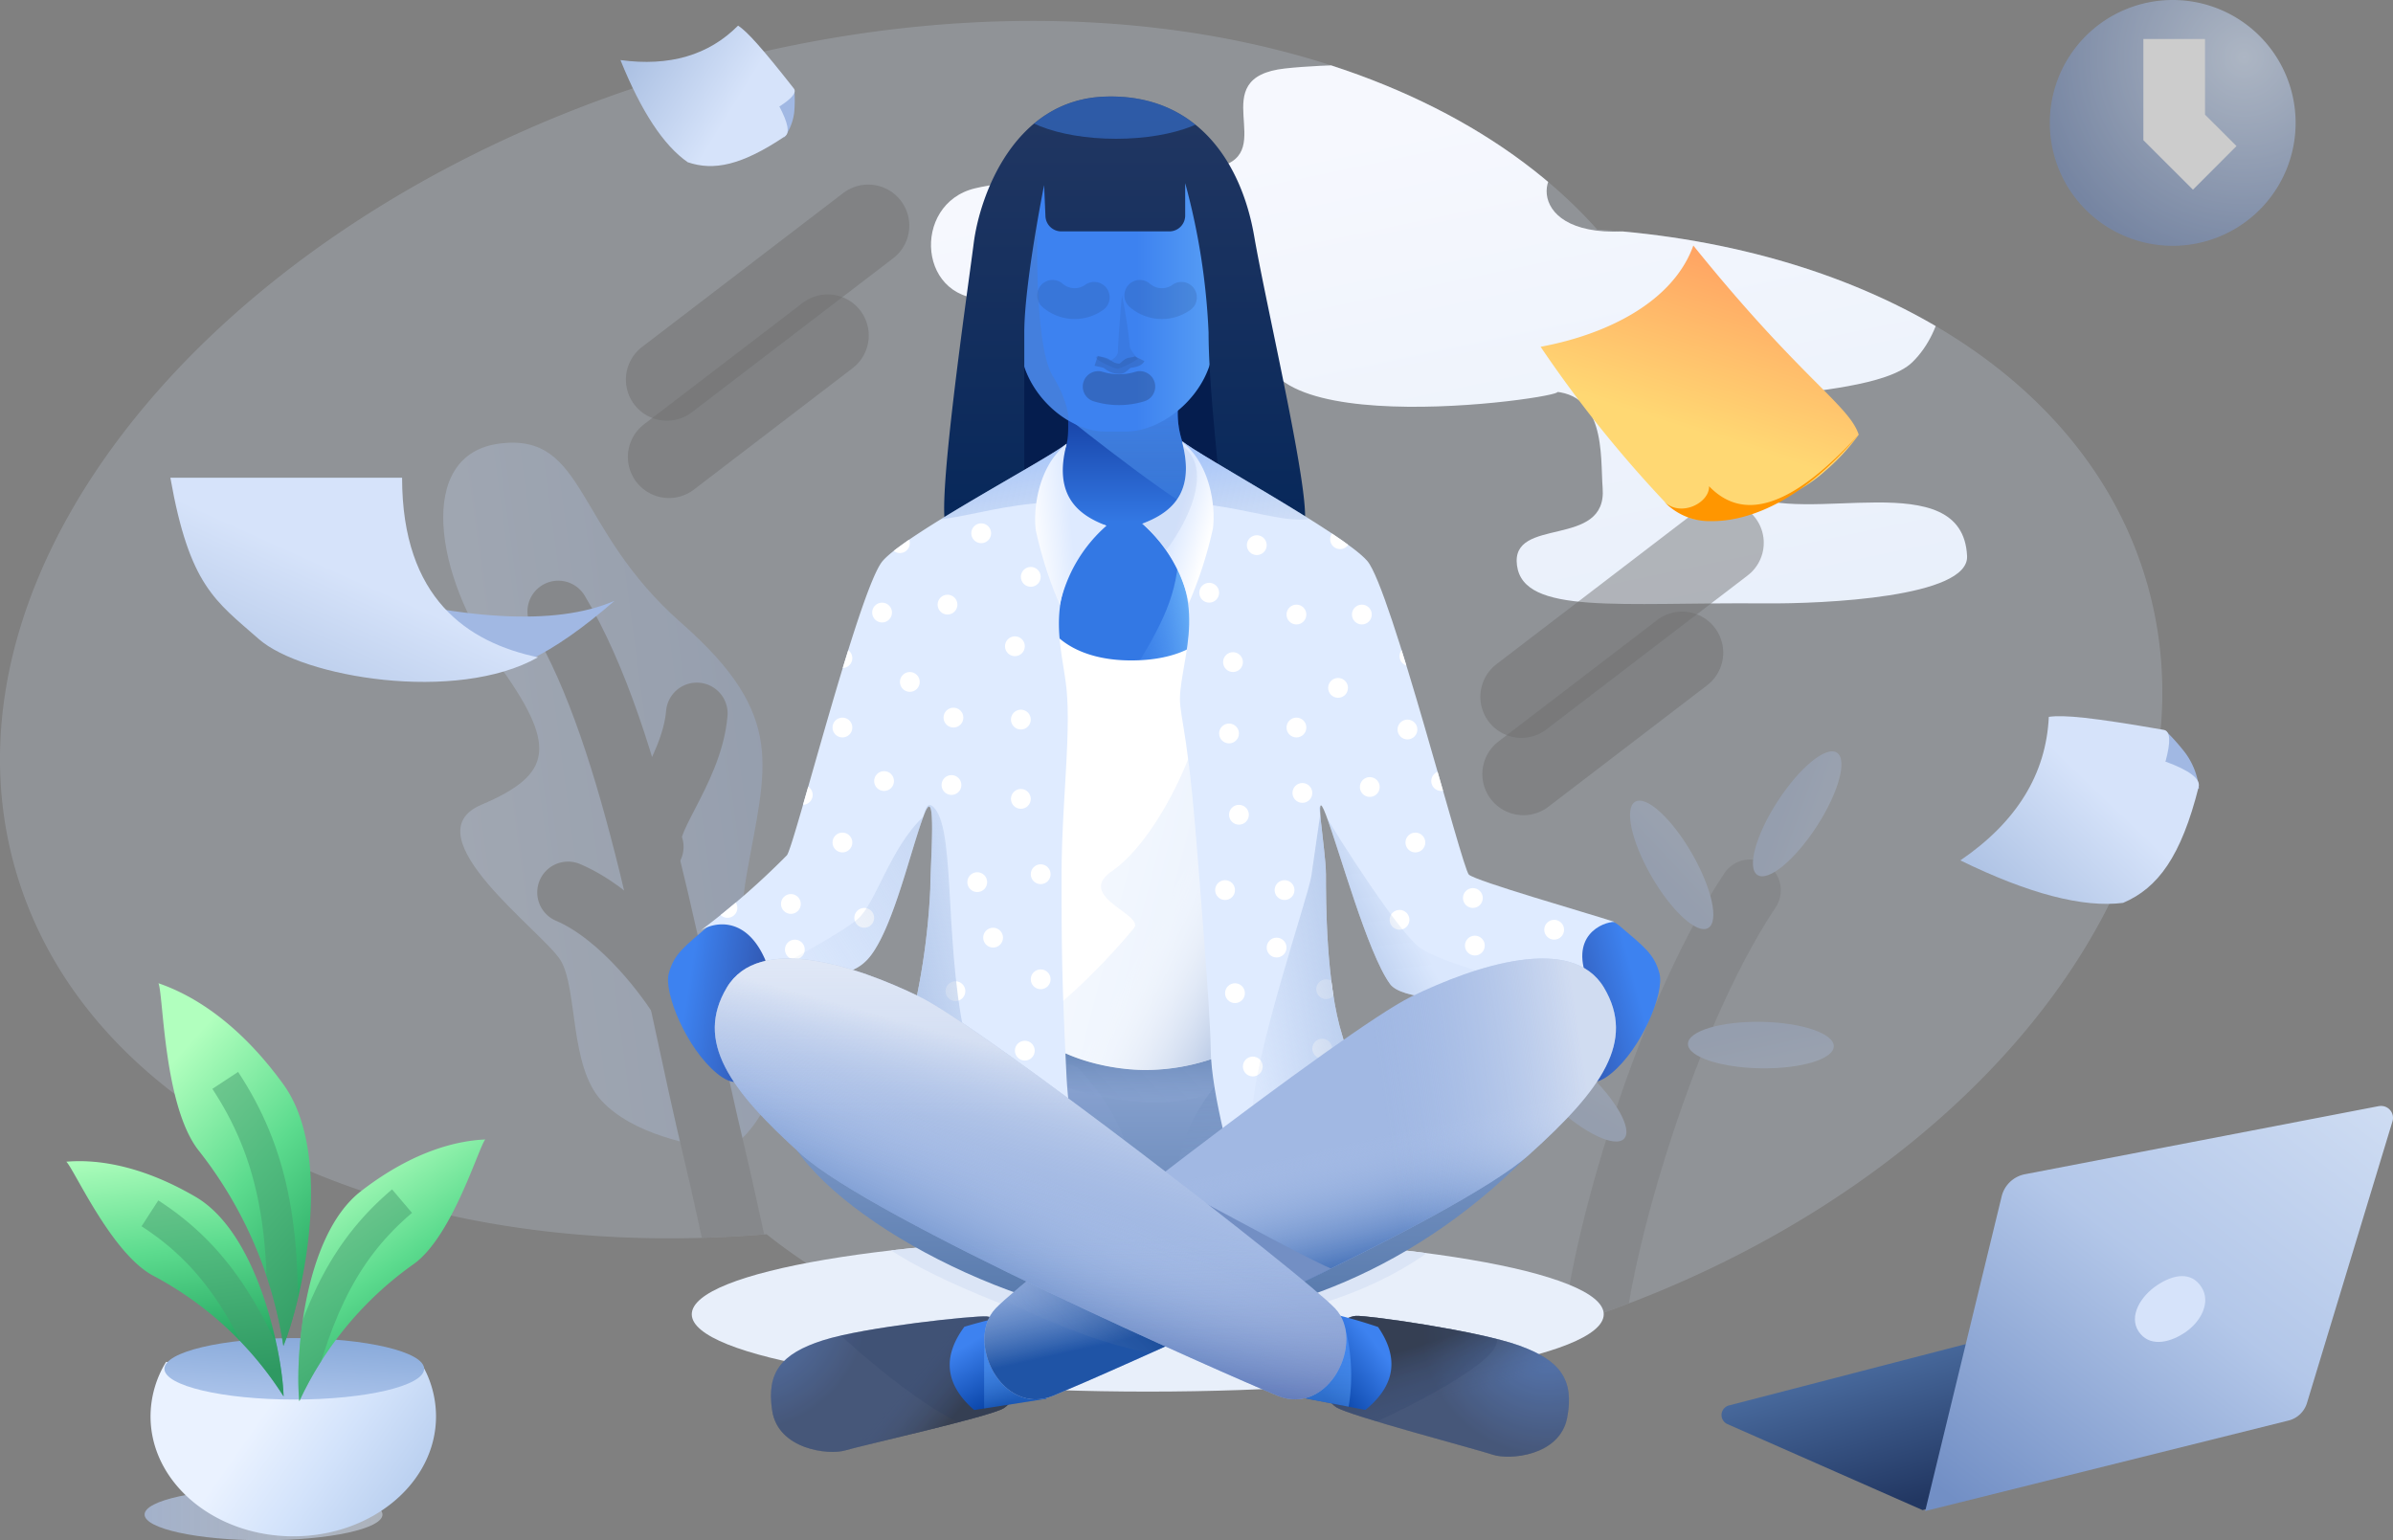 <svg xmlns="http://www.w3.org/2000/svg" xmlns:xlink="http://www.w3.org/1999/xlink" viewBox="0 0 232.927 149.939">
    <rect x="0" y="0" width="232.927" height="149.939" fill="#808080" stroke="none"/>
    <defs>
        <style>
            .cls-1{fill:#d4e1f8}.cls-1,.cls-52{opacity:.2}.cls-2{fill:#e8effa}.cls-21,.cls-23,.cls-3,.cls-99{fill:none}.cls-4{fill:url(#linear-gradient)}.cls-5{fill:url(#linear-gradient-2)}.cls-6{fill:url(#linear-gradient-3)}.cls-7{fill:url(#linear-gradient-4)}.cls-8{fill:url(#linear-gradient-5)}.cls-9{fill:#fff}.cls-10{fill:url(#linear-gradient-6)}.cls-11{fill:url(#linear-gradient-7)}.cls-12{fill:url(#linear-gradient-8)}.cls-13{fill:url(#linear-gradient-9)}.cls-14{fill:url(#linear-gradient-10)}.cls-15{fill:url(#linear-gradient-11)}.cls-16{fill:url(#radial-gradient)}.cls-17{clip-path:url(#clip-path)}.cls-18{fill:url(#linear-gradient-12)}.cls-19,.cls-41,.cls-42,.cls-49,.cls-51,.cls-73{opacity:.3}.cls-20{fill:url(#linear-gradient-13)}.cls-21,.cls-23{stroke:#707070}.cls-21,.cls-23,.cls-48,.cls-49{stroke-linecap:round}.cls-21,.cls-23,.cls-48,.cls-49,.cls-52,.cls-94,.cls-99{stroke-miterlimit:10}.cls-21,.cls-99{stroke-width:6px}.cls-22{fill:url(#linear-gradient-14)}.cls-23,.cls-48,.cls-49{stroke-linejoin:round}.cls-23{stroke-width:8px;opacity:.473}.cls-24{clip-path:url(#clip-path-2)}.cls-25{fill:#dbe5f6}.cls-26{fill:url(#radial-gradient-2)}.cls-27{fill:url(#linear-gradient-21)}.cls-28{fill:rgba(216,216,216,.2)}.cls-29{clip-path:url(#clip-path-3)}.cls-30{fill:#20355f;opacity:.142}.cls-31{clip-path:url(#clip-path-4)}.cls-32{fill:url(#linear-gradient-23)}.cls-33{fill:url(#radial-gradient-3)}.cls-34{fill:url(#linear-gradient-24)}.cls-35{clip-path:url(#clip-path-5)}.cls-36{clip-path:url(#clip-path-6)}.cls-37{fill:url(#linear-gradient-26)}.cls-38{fill:url(#linear-gradient-27)}.cls-39{clip-path:url(#clip-path-7)}.cls-40{fill:url(#linear-gradient-28)}.cls-41{fill:url(#linear-gradient-29)}.cls-42{fill:url(#linear-gradient-30)}.cls-43{fill:#051d4e}.cls-44{clip-path:url(#clip-path-8)}.cls-45{fill:url(#linear-gradient-32)}.cls-46{fill:url(#linear-gradient-33)}.cls-47{clip-path:url(#clip-path-9)}.cls-48,.cls-49,.cls-52,.cls-94{fill:rgba(0,0,0,0)}.cls-48,.cls-49,.cls-52{stroke:#1e3159}.cls-48,.cls-49,.cls-94{stroke-width:3px}.cls-48{opacity:.15}.cls-50{fill:#233a67;opacity:.1}.cls-51{fill:#5679b0}.cls-53{clip-path:url(#clip-path-10)}.cls-54{fill:#3d82f0;opacity:.484}.cls-55{clip-path:url(#clip-path-11)}.cls-56{opacity:.328}.cls-57{fill:url(#linear-gradient-36)}.cls-58{fill:url(#linear-gradient-37)}.cls-59{fill:url(#linear-gradient-38)}.cls-60{fill:url(#linear-gradient-39)}.cls-61{fill:#dfebff}.cls-62{clip-path:url(#clip-path-12)}.cls-63,.cls-97{opacity:.6}.cls-63{fill:url(#linear-gradient-40)}.cls-64{fill:url(#linear-gradient-41)}.cls-65,.cls-94{opacity:.5}.cls-65{fill:url(#linear-gradient-42)}.cls-66{clip-path:url(#clip-path-13)}.cls-67{fill:url(#linear-gradient-43)}.cls-68{fill:url(#linear-gradient-45)}.cls-69{fill:#a1b8e3}.cls-70{fill:url(#linear-gradient-46)}.cls-71{fill:url(#linear-gradient-47)}.cls-72{clip-path:url(#clip-path-14)}.cls-73{fill:url(#linear-gradient-48)}.cls-74{fill:#738fc4}.cls-75{fill:url(#linear-gradient-49)}.cls-76{fill:url(#linear-gradient-50)}.cls-77{fill:url(#linear-gradient-51)}.cls-78{fill:url(#linear-gradient-52)}.cls-79{fill:url(#linear-gradient-53)}.cls-80{clip-path:url(#clip-path-15)}.cls-81{fill:#a1b8e4;opacity:.225}.cls-82{fill:url(#linear-gradient-55)}.cls-83{fill:url(#linear-gradient-56)}.cls-84{fill:#d6e3fa}.cls-85{fill:url(#linear-gradient-57)}.cls-86{fill:url(#linear-gradient-58)}.cls-87{fill:url(#linear-gradient-59)}.cls-88{fill:url(#linear-gradient-60)}.cls-89{fill:#ff9600}.cls-90{opacity:.7;fill:url(#linear-gradient-61)}.cls-91{clip-path:url(#clip-path-16)}.cls-92{clip-path:url(#clip-path-17)}.cls-93{clip-path:url(#clip-path-18)}.cls-94{stroke:#489c71}.cls-95{clip-path:url(#clip-path-19)}.cls-96{clip-path:url(#clip-path-20)}.cls-98{clip-path:url(#clip-path-21)}.cls-99{stroke:#fff}
        </style>
        <linearGradient id="linear-gradient" x1=".263" x2=".811" y1=".871" y2=".503" gradientUnits="objectBoundingBox">
            <stop offset="0" stop-color="#0640a2"/>
            <stop offset="1" stop-color="#3d82f0"/>
        </linearGradient>
        <linearGradient id="linear-gradient-2" x1=".727" x2=".35" y1=".89" y2=".313" xlink:href="#linear-gradient"/>
        <linearGradient id="linear-gradient-3" x1=".456" x2=".456" y1="-.035" y2=".453" gradientUnits="objectBoundingBox">
            <stop offset="0" stop-color="#092989"/>
            <stop offset="1" stop-color="#3378e4"/>
        </linearGradient>
        <linearGradient id="linear-gradient-4" x1="1.306" x2=".595" y1=".748" y2=".748" gradientUnits="objectBoundingBox">
            <stop offset="0" stop-color="#70b8f9"/>
            <stop offset="1" stop-color="#3d82f0"/>
        </linearGradient>
        <linearGradient id="linear-gradient-5" x1=".5" x2=".5" y1="1" gradientUnits="objectBoundingBox">
            <stop offset="0" stop-color="#06275a"/>
            <stop offset="1" stop-color="#223762"/>
        </linearGradient>
        <linearGradient id="linear-gradient-6" x1=".522" x2=".893" y1=".417" y2=".649" gradientUnits="objectBoundingBox">
            <stop offset="0" stop-color="#deeaff"/>
            <stop offset="1" stop-color="#fff"/>
        </linearGradient>
        <linearGradient id="linear-gradient-7" x1="1.007" x2=".229" y1="1.011" y2=".678" gradientUnits="objectBoundingBox">
            <stop offset="0" stop-color="#acc5e9"/>
            <stop offset=".627" stop-color="#d3e3fb"/>
            <stop offset="1" stop-color="#eaf2ff"/>
        </linearGradient>
        <linearGradient id="linear-gradient-8" x1=".784" x2=".4" y1="-.032" y2="1.525" gradientUnits="objectBoundingBox">
            <stop offset="0" stop-color="#86a8d9"/>
            <stop offset="1" stop-color="#bcd0f2"/>
        </linearGradient>
        <linearGradient id="linear-gradient-9" x1=".392" x2=".917" y1=".046" y2="1.011" gradientUnits="objectBoundingBox">
            <stop offset="0" stop-color="#b1ffbe"/>
            <stop offset=".444" stop-color="#5cdb8e"/>
            <stop offset="1" stop-color="#149654"/>
        </linearGradient>
        <linearGradient id="linear-gradient-10" x1=".797" x2=".918" y1="-.11" y2=".898" xlink:href="#linear-gradient-9"/>
        <linearGradient id="linear-gradient-11" x1=".322" x2=".788" y1=".038" y2="1.009" xlink:href="#linear-gradient-9"/>
        <radialGradient id="radial-gradient" cx="20.905" cy="6.572" r="20.842" gradientUnits="userSpaceOnUse">
            <stop offset="0" stop-color="#cbdaf1"/>
            <stop offset="1" stop-color="#7089b9"/>
        </radialGradient>
        <clipPath id="clip-path">
            <path id="Mask" d="M74.621 118.112C39.093 121.086 8.6 107.3 1.507 82.633c-8.642-30.062 20.764-64.9 65.678-77.81C103.4-5.587 138.638 1.435 155.461 20.3c26.4 1.714 47.762 14.394 53.524 34.44 8.215 28.577-18.381 61.3-59.4 73.1a106.889 106.889 0 0 1-29.432 4.247c-18.113-.001-34.337-5.016-45.532-13.975z" class="cls-1"/>
        </clipPath>
        <linearGradient id="linear-gradient-12" x1=".905" x2=".395" y1="1.397" y2=".137" gradientUnits="objectBoundingBox">
            <stop offset="0" stop-color="#e3ecf9"/>
            <stop offset="1" stop-color="#f6f8fe"/>
        </linearGradient>
        <linearGradient id="linear-gradient-13" x1=".317" x2="1" y1="-.092" y2=".5" gradientUnits="objectBoundingBox">
            <stop offset="0" stop-color="#cfddf3"/>
            <stop offset="1" stop-color="#a1b8e3"/>
        </linearGradient>
        <linearGradient id="linear-gradient-14" x1="2.276" x2=".5" y1="-.303" y2="1" xlink:href="#linear-gradient-13"/>
        <clipPath id="clip-path-2">
            <path id="Path_1555" d="M45.391 17.046c24.512 0 44.384-3.369 44.384-7.526S69.9 1.994 45.391 1.994 1.007 5.363 1.007 9.52s19.872 7.526 44.384 7.526z" class="cls-2" data-name="Path 1555" transform="translate(-1.007 -1.994)"/>
        </clipPath>
        <radialGradient id="radial-gradient-2" cx="24.822" cy="3.878" r="21.708" gradientTransform="matrix(.566 0 0 .566 10.001 .908)" gradientUnits="userSpaceOnUse">
            <stop offset="0" stop-color="#3864b1"/>
            <stop offset="1" stop-color="#223762"/>
        </radialGradient>
        <linearGradient id="linear-gradient-21" x1=".551" x2=".361" y1=".587" y2=".235" gradientUnits="objectBoundingBox">
            <stop offset="0" stop-color="#223762" stop-opacity="0"/>
            <stop offset="1" stop-opacity=".502"/>
        </linearGradient>
        <clipPath id="clip-path-3">
            <path id="Union_2" d="M16.8 13.511c-1.654-.557-13.9-3.76-15.229-4.624S.031 5.554 0 3.74v-.032C0 1.9 2.3.056 3.51 0s11.9 1.454 15.87 2.885c3.321 1.2 4.86 2.688 4.862 5.326a9.074 9.074 0 0 1-.174 1.689c-.551 2.9-3.629 3.806-5.752 3.806a4.975 4.975 0 0 1-1.516-.195z" class="cls-3" data-name="Union 2"/>
        </clipPath>
        <clipPath id="clip-path-4">
            <path id="Path_1557" d="M1.559 9.886l6.989 1.346Q12.9 7.694 9.783 3.159a50.129 50.129 0 0 0-6.5-1.731z" class="cls-4" data-name="Path 1557" transform="translate(-1.559 -1.427)"/>
        </clipPath>
        <linearGradient id="linear-gradient-23" x1=".503" x2=".503" y1="1.025" gradientUnits="objectBoundingBox">
            <stop offset="0" stop-color="#70b8f9" stop-opacity="0"/>
            <stop offset="1" stop-color="#3d82f0"/>
        </linearGradient>
        <radialGradient id="radial-gradient-3" cx="2.883" cy="1.866" r="22.642" gradientTransform="matrix(.541 0 0 .541 -.424 -.078)" xlink:href="#radial-gradient-2"/>
        <linearGradient id="linear-gradient-24" x1=".529" x2=".783" y1=".511" y2=".624" xlink:href="#linear-gradient-21"/>
        <clipPath id="clip-path-5">
            <path id="Union_3" d="M.12 9.185A9.509 9.509 0 0 1 0 7.732c0-2.792 1.587-4.284 5.049-5.4C9.07 1.044 19.8-.091 21.011.006c1.187.1 3.383 1.971 3.38 3.752v.106c-.094 1.812-.394 4.272-1.752 5.09s-13.712 3.591-15.385 4.09a4.614 4.614 0 0 1-1.266.151c-2.124 0-5.401-.976-5.868-4.01z" class="cls-3" data-name="Union 3"/>
        </clipPath>
        <clipPath id="clip-path-6">
            <path id="Path_1559" d="M14.523 10l-7.032 1.1Q3.269 7.414 6.54 2.991a50.132 50.132 0 0 1 6.557-1.5z" class="cls-5" data-name="Path 1559" transform="translate(-5.112 -1.487)"/>
        </clipPath>
        <linearGradient id="linear-gradient-26" x1=".5" x2=".5" y1="1.004" y2="-.01" xlink:href="#linear-gradient-23"/>
        <linearGradient id="linear-gradient-27" x1=".504" x2=".504" y1="1.262" y2=".25" gradientUnits="objectBoundingBox">
            <stop offset="0" stop-color="#41679c"/>
            <stop offset="1" stop-color="#89a3d0"/>
        </linearGradient>
        <clipPath id="clip-path-7">
            <path id="Union_4" d="M.123 13.517A1.143 1.143 0 0 1 0 13.038c0-2.015 8.087-.416 10.746-3.682 2.263-2.779 2.846-8.255 2.846-8.6q0-1.839 37.722.818 1.86 5.181 3.825 6.574c6.5 4.613 18.422 4.562 18.419 6.192a.571.571 0 0 1-.188.376c-11.806 12.567-26.036 17.289-36.7 17.289-13.152 0-32.595-10.022-36.547-18.488z" class="cls-3" data-name="Union 4"/>
        </clipPath>
        <linearGradient id="linear-gradient-28" x1=".499" x2=".562" y1="-.042" y2="1.144" gradientUnits="objectBoundingBox">
            <stop offset="0" stop-color="#5e7fb1"/>
            <stop offset="1" stop-color="#a1b8e3" stop-opacity=".188"/>
        </linearGradient>
        <linearGradient id="linear-gradient-29" x1=".5" x2=".562" y1="-.013" y2="1.156" xlink:href="#linear-gradient-28"/>
        <linearGradient id="linear-gradient-30" x1=".116" x2=".381" y1=".757" y2=".174" xlink:href="#linear-gradient-28"/>
        <clipPath id="clip-path-8">
            <path id="Path_1561" d="M19.531 8.126c0 2.069.155 3.065-.932 4.879s-6.648 12.747-2.858 17.633 19.365 5.278 20.024-1.168-3.485-15.087-4.709-17.533a8.741 8.741 0 0 1-.456-6.393c.456-1.06-11.069.513-11.069 2.582z" class="cls-6" data-name="Path 1561" transform="translate(-14.436 -5.204)"/>
        </clipPath>
        <linearGradient id="linear-gradient-32" x1=".727" x2=".099" y1=".504" y2=".644" gradientUnits="objectBoundingBox">
            <stop offset="0" stop-color="#70b8f9"/>
            <stop offset="1" stop-color="#3d82f0" stop-opacity="0"/>
        </linearGradient>
        <linearGradient id="linear-gradient-33" x1=".503" x2=".503" y1="1" xlink:href="#linear-gradient-23"/>
        <clipPath id="clip-path-9">
            <path id="Path_1563" d="M14.442 28.115h-2.051c-3.671 0-7.917-3.715-8.293-8.3l-.807-9.839a7.53 7.53 0 0 1 7.617-8.3h5.21a7.53 7.53 0 0 1 7.617 8.3l-.807 9.842c-.375 4.576-4.802 8.282-8.486 8.297z" class="cls-7" data-name="Path 1563" transform="translate(-3.263 -1.678)"/>
        </clipPath>
        <clipPath id="clip-path-10">
            <path id="Path_1565" d="M9.73 8.627l.13 3.028a1.544 1.544 0 0 0 1.54 1.477h10.517a1.544 1.544 0 0 0 1.544-1.544V8.434a65.745 65.745 0 0 1 2.277 14.557c0 4.8.9 12.4 1 14.288s7 5.884 8.2 4.631-3.5-21.01-4.76-28.31S24.5-.3 15.644.011 3.464 9.666 2.876 14.289-.847 40.322.22 41.91s7.58-2.93 7.58-4.631V22.991c0-4.801 1.93-14.364 1.93-14.364z" class="cls-8" data-name="Path 1565"/>
        </clipPath>
        <clipPath id="clip-path-11">
            <path id="Path_1567" d="M8.409 22.795c0 4.359 3.594 7.154 9.228 7.154s9.156-2.484 9.444-7.241q2.715 7.154 1.527 44.682a20.355 20.355 0 0 1-9.764 2.43c-4.9-.082-10.2-2.063-11.552-4.867s1.117-46.517 1.117-42.158z" class="cls-9" data-name="Path 1567" transform="translate(-6.887 -22.489)"/>
        </clipPath>
        <linearGradient id="linear-gradient-36" x1="-.104" x2=".756" y1=".436" y2=".915" gradientUnits="objectBoundingBox">
            <stop offset="0" stop-color="#e9f2fe"/>
            <stop offset="1" stop-color="#bcd3f8"/>
        </linearGradient>
        <linearGradient id="linear-gradient-37" x1=".497" x2=".781" y1=".54" y2=".873" gradientUnits="objectBoundingBox">
            <stop offset="0" stop-color="#fff" stop-opacity="0"/>
            <stop offset="1" stop-color="#003ba0"/>
        </linearGradient>
        <linearGradient id="linear-gradient-38" x1=".959" x2=".228" y1=".582" y2=".383" gradientUnits="objectBoundingBox">
            <stop offset="0" stop-color="#3158b2"/>
            <stop offset="1" stop-color="#3d82f0"/>
        </linearGradient>
        <linearGradient id="linear-gradient-39" x1=".057" x2=".696" y1=".64" y2=".345" xlink:href="#linear-gradient-38"/>
        <clipPath id="clip-path-12">
            <path id="Union_5" d="M22.033 71.616c-1.631-.656-2.479-3.536-2.476-7.175a28.571 28.571 0 0 1 .877-6.817A68.075 68.075 0 0 0 22.645 43.3c0-1.256.174-3.976.174-5.891 0-1.838-.159-2.935-.786-1.29-1.28 3.358-2.872 10.5-5.078 13.561s-5.55 1.594-9.982 1.594C5.2 45.878 1.727 46.453.265 47.4L0 47.59a2.818 2.818 0 0 1 .265-.19 74.922 74.922 0 0 0 8.413-7.333C9.346 39.44 15.72 14.081 18 11.411S34.391 1.322 35.892 0c-.055.661-1 2.183-1 3.765 0 1.6.966 3.265 4.805 4.163-3.638 3.449-4.528 6.641-4.529 9.568a55.4 55.4 0 0 0 .726 6.275 28.551 28.551 0 0 1 .131 2.943c0 4.294-.6 9.873-.6 15.225v.349c0 6.441.008 9.483.469 19.062.366 7.608 2.339 10.564 2.338 12.341a1.715 1.715 0 0 1-.55 1.3 2.463 2.463 0 0 1-1.7.441c-3.753 0-11.821-2.959-13.949-3.816zM.265 47.4z" class="cls-3" data-name="Union 5"/>
        </clipPath>
        <linearGradient id="linear-gradient-40" x1=".413" x2=".599" y1=".5" y2="1.267" gradientUnits="objectBoundingBox">
            <stop offset="0" stop-color="#82adf6"/>
            <stop offset="1" stop-color="#adbad1" stop-opacity="0"/>
        </linearGradient>
        <linearGradient id="linear-gradient-41" x2="1.014" y1=".858" y2=".109" gradientUnits="objectBoundingBox">
            <stop offset="0" stop-color="#a9bfe4"/>
            <stop offset="1" stop-color="#a9c1e8" stop-opacity=".094"/>
        </linearGradient>
        <linearGradient id="linear-gradient-42" x1="1.011" x2="0" y1=".106" y2=".841" xlink:href="#linear-gradient-41"/>
        <clipPath id="clip-path-13">
            <path id="Union_6" d="M8.9 71.871s-2.427-8.244-2.455-12.708C6.424 55.711 5.313 42.1 4.963 37.87c-.8-9.618-1.509-11.028-1.509-12.808a7.681 7.681 0 0 1 .046-.819 58.585 58.585 0 0 0 .854-6.767c0-2.877-.879-6-4.354-9.294 3.809-.891 4.8-2.6 4.8-4.258S3.805.658 3.676 0c1.5 1.322 15.731 8.995 18.015 11.665s9.215 29.9 9.883 30.528 11.336 3.678 14.171 4.6a3.3 3.3 0 0 0-3.131 3.331 6.625 6.625 0 0 0 .682 2.708c.126.038.185.081.185.128 0 .8-17.5 2.763-19.584-.128-2.206-3.059-4.955-13.1-6.235-16.456-.427-1.12-.569-1.119-.569-.53 0 1.178.569 4.709.569 6.351v.074c0 2.548.016 10.611 1.6 15.612a21.411 21.411 0 0 1 .877 6.236c0 3.693-.846 7.1-2.476 7.755-1.581.636-4.518 1.786-6.552 1.786-1.284-.003-2.211-.46-2.211-1.789z" class="cls-3" data-name="Union 6"/>
        </clipPath>
        <linearGradient id="linear-gradient-43" x1="1.152" x2="0" y1=".127" y2=".654" xlink:href="#linear-gradient-41"/>
        <linearGradient id="linear-gradient-45" x1="-.004" x2=".431" y1=".647" y2=".394" xlink:href="#linear-gradient-41"/>
        <linearGradient id="linear-gradient-46" x1=".315" x2=".405" y1=".542" y2=".832" gradientUnits="objectBoundingBox">
            <stop offset="0" stop-color="#b2c7ee" stop-opacity="0"/>
            <stop offset="1" stop-color="#1f54a6"/>
        </linearGradient>
        <linearGradient id="linear-gradient-47" x1=".964" x2=".646" y1=".244" y2=".278" gradientUnits="objectBoundingBox">
            <stop offset="0" stop-color="#fff" stop-opacity=".502"/>
            <stop offset="1" stop-color="#b2c7ee" stop-opacity="0"/>
        </linearGradient>
        <clipPath id="clip-path-14">
            <path id="Union_7" d="M0 37.05a4.264 4.264 0 0 1 1.1-2.994C4.121 30.882 35.227 6.789 41.536 3.717S57.2-2.394 60.307 2.832a7.593 7.593 0 0 1 1.168 3.94c0 3.787-3.188 7.584-8.446 12.314-7.066 6.357-41.268 21.377-46.3 23.464a4.542 4.542 0 0 1-1.747.365C2.088 42.915 0 39.832 0 37.05z" class="cls-3" data-name="Union 7"/>
        </clipPath>
        <linearGradient id="linear-gradient-48" x1=".145" x2=".622" y1=".727" y2=".501" gradientUnits="objectBoundingBox">
            <stop offset="0" stop-color="#a1b8e3" stop-opacity=".235"/>
            <stop offset="1" stop-color="#002b6f"/>
        </linearGradient>
        <linearGradient id="linear-gradient-49" x1=".354" x2=".139" y1=".429" y2=".743" xlink:href="#linear-gradient-46"/>
        <linearGradient id="linear-gradient-50" x1=".375" x2=".375" y1="-.031" y2=".408" xlink:href="#linear-gradient-47"/>
        <linearGradient id="linear-gradient-51" x1=".833" x2=".852" y1=".648" y2="1.082" gradientUnits="objectBoundingBox">
            <stop offset="0" stop-color="#a1b8e3" stop-opacity="0"/>
            <stop offset="1" stop-color="#1c2f84" stop-opacity=".502"/>
        </linearGradient>
        <linearGradient id="linear-gradient-52" x1=".642" x2=".524" y1=".329" y2=".637" gradientUnits="objectBoundingBox">
            <stop offset="0" stop-color="#fff" stop-opacity=".502"/>
            <stop offset="1" stop-color="#a1b8e3" stop-opacity="0"/>
        </linearGradient>
        <linearGradient id="linear-gradient-53" x1=".494" x2="-.061" y1=".382" y2=".5" xlink:href="#linear-gradient-6"/>
        <clipPath id="clip-path-15">
            <path id="Path_1569" d="M5.09 1.885c2.83 2.225 3.279 6.475 3 8.459a39.863 39.863 0 0 1-2.33 7.224 14.278 14.278 0 0 0-4.547-7.715c2.499-.946 5.279-2.729 3.877-7.968z" class="cls-10" data-name="Path 1569" transform="translate(-1.213 -1.885)"/>
        </clipPath>
        <linearGradient id="linear-gradient-55" x1="-.008" x2=".344" y1=".5" y2=".943" gradientUnits="objectBoundingBox">
            <stop offset="0" stop-color="#47689b"/>
            <stop offset="1" stop-color="#223762"/>
        </linearGradient>
        <linearGradient id="linear-gradient-56" x1="1.008" x2=".102" y1="-.009" y2="1.009" gradientUnits="objectBoundingBox">
            <stop offset="0" stop-color="#cfddf3"/>
            <stop offset=".474" stop-color="#b3c7e9"/>
            <stop offset="1" stop-color="#728fc5"/>
        </linearGradient>
        <linearGradient id="linear-gradient-57" x1=".227" x2=".643" y1="1.117" y2=".549" gradientUnits="objectBoundingBox">
            <stop offset="0" stop-color="#acc1e3"/>
            <stop offset="1" stop-color="#d6e3fa"/>
        </linearGradient>
        <linearGradient id="linear-gradient-58" x1=".223" x2=".75" y1="1.043" y2=".596" xlink:href="#linear-gradient-57"/>
        <linearGradient id="linear-gradient-59" x1=".071" x2=".658" y1=".22" y2=".517" xlink:href="#linear-gradient-57"/>
        <linearGradient id="linear-gradient-60" x1=".645" x2=".407" y1="-.014" y2=".639" gradientUnits="objectBoundingBox">
            <stop offset="0" stop-color="#ff9d61"/>
            <stop offset="1" stop-color="#ffd873"/>
        </linearGradient>
        <linearGradient id="linear-gradient-61" x1="1.017" x2="-.008" y1=".5" y2=".5" gradientUnits="objectBoundingBox">
            <stop offset="0" stop-color="#d9e5f6" stop-opacity=".714"/>
            <stop offset="1" stop-color="#b2c6ea"/>
        </linearGradient>
        <clipPath id="clip-path-16">
            <path id="Ellipse_2" d="M27.429 2.264a10.118 10.118 0 0 1 1.359 5.042c0 6.448-6.221 11.675-13.894 11.675S1 13.754 1 7.306A10.155 10.155 0 0 1 2.515 2c6.155.973 18.406.911 24.914.264z" class="cls-11" data-name="Ellipse 2" transform="translate(-1 -1.999)"/>
        </clipPath>
        <clipPath id="clip-path-17">
            <path id="Ellipse_1" d="M14.64 1c6.981 0 12.64 1.339 12.64 2.991s-5.66 2.991-12.64 2.991S2 5.643 2 3.991 7.659 1 14.64 1z" class="cls-12" data-name="Ellipse 1" transform="translate(-2 -1)"/>
        </clipPath>
        <clipPath id="clip-path-18">
            <path id="Shape_2" d="M13.157 36.314a40.44 40.44 0 0 0-8.3-19.1C1.5 12.833 1.486 2.175 1 1c2.639.907 7.379 3.246 12.157 9.842 5.009 6.913 1.832 21.013 0 25.472z" class="cls-13" data-name="Shape 2" transform="translate(-1 -1)"/>
        </clipPath>
        <clipPath id="clip-path-19">
            <path id="Shape_2-2" d="M22.667 24.645A33.712 33.712 0 0 0 9.913 12.863C5.876 10.656 2.285 2.531 1.519 1.8c2.318-.2 6.722 0 12.581 3.419 6.15 3.59 8.465 15.41 8.567 19.426z" class="cls-14" data-name="Shape 2" transform="translate(-1.519 -1.746)"/>
        </clipPath>
        <clipPath id="clip-path-20">
            <path id="Shape_2-3" d="M3.644 27.287a33.814 33.814 0 0 1 11.175-13.376c3.735-2.719 6.258-11.271 6.925-12.1-2.335.105-6.7.864-12.092 5.029C4 11.207 3.224 23.275 3.644 27.287z" class="cls-15" data-name="Shape 2" transform="translate(-3.548 -1.811)"/>
        </clipPath>
        <clipPath id="clip-path-21">
            <path id="Ellipse_4" d="M13.964 1A11.964 11.964 0 1 1 2 12.964 11.964 11.964 0 0 1 13.964 1z" class="cls-16" data-name="Ellipse 4" transform="translate(-2 -1)"/>
        </clipPath>
    </defs>
    <g id="Group_1" data-name="Group 1" transform="translate(-147.072 -126)">
        <g id="window" transform="translate(147.072 128.035)">
            <path id="Mask-2" d="M74.621 118.112C39.093 121.086 8.6 107.3 1.507 82.633c-8.642-30.062 20.764-64.9 65.678-77.81C103.4-5.587 138.638 1.435 155.461 20.3c26.4 1.714 47.762 14.394 53.524 34.44 8.215 28.577-18.381 61.3-59.4 73.1a106.889 106.889 0 0 1-29.432 4.247c-18.113-.001-34.337-5.016-45.532-13.975z" class="cls-1" data-name="Mask"/>
            <g id="window-2" class="cls-17" data-name="window">
                <path id="cloud" d="M44.146 32.1c-.254-7.271-19.2-5.632-26.506-4.931s-7.972-9.259-1.666-10.74 17.739-.717 23.664-2.083-1.57-8.7 6.5-9.58S70.9 4.7 75.879 4.518c7.816-.282 11.826 9.127-1.867 9.554-3.776.118-4.534 8.477 8.212 6.181 8-1.441 23.692-1.474 26.957 2.2 1.873 2.111 1.224 7.781-2 10.913-2.392 2.326-10 2.78-12.98 3.317-6.992 1.262-5.61 8.031-3.226 9.425 5.642 3.3 21.125-2.927 21.54 6.131.183 4-13.9 4.649-19.681 4.6-14.168-.12-23.476 1.142-24.129-3.69-.656-4.852 8.8-1.577 8.337-7.542-.244-3.117.41-9.74-5.659-9.392 8.317-.471-26.894 5.702-27.237-4.115z" class="cls-18" transform="translate(78.954 -.137)"/>
                <g id="tree" class="cls-19" transform="rotate(149 33.803 66.962)">
                    <path id="leaves" d="M7.408 70.449c1.827 1.616 8.775-1.616 11.53-6.634s-2.355-6.8 4.6-14.829 11.411-11.1 7.193-24.327S32.335 4.079 24.636.627 12.5 8.63 13.385 18.705s-.923 12.163-8.455 11.119S3.749 43.572 3.749 46.8-.818 56.026.129 60.537s5.452 8.296 7.279 9.912z" class="cls-20" transform="rotate(180 16.183 41.028)"/>
                    <path id="branch" d="M4.032 14.9C4.032 12.423 3.406 4.7 0 0" class="cls-21" transform="rotate(180 12.295 20.287)"/>
                    <path id="branch-2" d="M0 8.92C0 6.442 6.957 4.7 10.363 0" class="cls-21" data-name="branch" transform="rotate(180 7.618 24.526)"/>
                    <path id="stem" d="M0 64.5c0-1.05 1.816-5.8 3.551-11.309C8.984 35.947 17.741 14.714 17.741 0" class="cls-21" transform="rotate(180 14.531 32.252)"/>
                </g>
                <g id="plant" class="cls-19" transform="translate(146.156 70.003)">
                    <path id="stem-2" d="M0 45.152C0 37.351 6.521 13.21 15.323 0" class="cls-21" data-name="stem" transform="translate(8.862 14.627)"/>
                    <ellipse id="leaf" cx="2.262" cy="7.099" class="cls-22" rx="2.262" ry="7.099" transform="rotate(-30 18.84 -17.054)"/>
                    <ellipse id="leaf-2" cx="2.262" cy="7.099" class="cls-22" data-name="leaf" rx="2.262" ry="7.099" transform="rotate(88 9.497 27.34)"/>
                    <ellipse id="leaf-3" cx="2.262" cy="7.099" class="cls-22" data-name="leaf" rx="2.262" ry="7.099" transform="rotate(90.97 2.644 29.694)"/>
                    <ellipse id="leaf-4" cx="2.262" cy="7.099" class="cls-22" data-name="leaf" rx="2.262" ry="7.099" transform="rotate(90.97 -3.98 32.998)"/>
                    <ellipse id="leaf-5" cx="2.262" cy="7.099" class="cls-22" data-name="leaf" rx="2.262" ry="7.099" transform="rotate(33 15.376 51.896)"/>
                    <ellipse id="leaf-6" cx="2.262" cy="7.099" class="cls-22" data-name="leaf" rx="2.262" ry="7.099" transform="rotate(-41 27.93 3.457)"/>
                    <ellipse id="leaf-7" cx="2.262" cy="7.099" class="cls-22" data-name="leaf" rx="2.262" ry="7.099" transform="rotate(-47 35.395 15.39)"/>
                </g>
                <path id="reflection" d="M0 14.988L19.587 0" class="cls-23" transform="translate(64.921 19.931)"/>
                <path id="reflection-2" d="M0 11.822L15.449 0" class="cls-23" data-name="reflection" transform="translate(65.114 30.624)"/>
                <path id="reflection-3" d="M0 14.988L19.587 0" class="cls-23" data-name="reflection" transform="translate(148.092 50.807)"/>
                <path id="reflection-4" d="M0 11.822L15.449 0" class="cls-23" data-name="reflection" transform="translate(148.285 61.499)"/>
            </g>
        </g>
        <g id="person" transform="translate(212.102 135.393)">
            <g id="shadow" transform="translate(2.305 111.021)">
                <path id="Path_1554" d="M45.391 17.046c24.512 0 44.384-3.369 44.384-7.526S69.9 1.994 45.391 1.994 1.007 5.363 1.007 9.52s19.872 7.526 44.384 7.526z" class="cls-2" data-name="Path 1554" transform="translate(-1.007 -1.994)"/>
                <g id="shadow-2" class="cls-24" data-name="shadow">
                    <path id="_copy" d="M26.39 20.691c.96.237 4.963-2.021 5.939-1.916 4.645.5 8.159-1.042 12.3-2.123 7.246-1.891 14.787-6.487 14.787-9.479C59.419 2.11 45.729 0 29.929 0S0 1.239 0 6.3c0 3.485 7.24 7.154 15.451 10.35 3.717 1.45 6.726 3.001 10.939 4.041z" class="cls-25" data-name="copy" transform="translate(15.444 -9.842)"/>
                </g>
            </g>
            <g id="shoe" transform="translate(63.449 118.7)">
                <g id="Group_1143" data-name="Group 1143">
                    <path id="Mask_Path" d="M3.435 10.675c1.329.864 13.575 4.067 15.229 4.624s6.555.125 7.264-3.607-.714-5.587-4.687-7.018-14.656-2.94-15.87-2.885-3.54 1.924-3.51 3.738.245 4.284 1.574 5.148z" class="cls-26" data-name="Mask Path" transform="translate(-1.861 -1.788)"/>
                    <path id="Mask_Path-2" d="M3.435 10.675c1.329.864 13.575 4.067 15.229 4.624s6.555.125 7.264-3.607-.714-5.587-4.687-7.018-14.656-2.94-15.87-2.885-3.54 1.924-3.51 3.738.245 4.284 1.574 5.148z" class="cls-27" data-name="Mask Path" transform="translate(-1.861 -1.788)"/>
                    <path id="Mask_Path-3" d="M3.435 10.675c1.329.864 13.575 4.067 15.229 4.624s6.555.125 7.264-3.607-.714-5.587-4.687-7.018-14.656-2.94-15.87-2.885-3.54 1.924-3.51 3.738.245 4.284 1.574 5.148z" class="cls-28" data-name="Mask Path" transform="translate(-1.861 -1.788)"/>
                </g>
                <g id="shoe-2" class="cls-29" data-name="shoe">
                    <path id="Path_19" d="M2.1 13.212c2.885-1.051 14.57-6.544 14.57-9.076S2.212-1.823.995 1.157-.79 14.263 2.1 13.212z" class="cls-30" data-name="Path 19" transform="translate(.572 -1.72)"/>
                </g>
            </g>
            <g id="ankle" transform="translate(60.883 118.052)">
                <path id="Path_1556" d="M1.559 9.886l6.989 1.346Q12.9 7.694 9.783 3.159a50.129 50.129 0 0 0-6.5-1.731z" class="cls-4" data-name="Path 1556" transform="translate(-1.559 -1.427)"/>
                <g id="ankle-2" class="cls-31" data-name="ankle">
                    <path id="Path_17" d="M7.922 0a18.846 18.846 0 0 1 .158 8.521C7.057 12.963 0 5.252 0 5.252z" class="cls-32" data-name="Path 17" transform="translate(-2.884 1.831)"/>
                </g>
            </g>
            <g id="shoe-3" data-name="shoe" transform="translate(10.012 118.748)">
                <g id="Group_1144" data-name="Group 1144">
                    <path id="Mask_Path-4" d="M26.579 10.989c-1.359.817-13.709 3.591-15.381 4.09s-6.555-.1-7.134-3.858.909-5.558 4.929-6.85 14.75-2.427 15.961-2.329 3.472 2.045 3.378 3.858-.394 4.272-1.753 5.089z" class="cls-33" data-name="Mask Path" transform="translate(-3.944 -2.035)"/>
                    <path id="Mask_Path-5" d="M26.579 10.989c-1.359.817-13.709 3.591-15.381 4.09s-6.555-.1-7.134-3.858.909-5.558 4.929-6.85 14.75-2.427 15.961-2.329 3.472 2.045 3.378 3.858-.394 4.272-1.753 5.089z" class="cls-34" data-name="Mask Path" transform="translate(-3.944 -2.035)"/>
                    <path id="Mask_Path-6" d="M26.579 10.989c-1.359.817-13.709 3.591-15.381 4.09s-6.555-.1-7.134-3.858.909-5.558 4.929-6.85 14.75-2.427 15.961-2.329 3.472 2.045 3.378 3.858-.394 4.272-1.753 5.089z" class="cls-28" data-name="Mask Path" transform="translate(-3.944 -2.035)"/>
                </g>
                <g id="shoe-4" class="cls-35" data-name="shoe">
                    <path id="Path_18" d="M0 4.764s11.605 10.894 15.569 9.465S18.624 0 14.511 0 0 4.764 0 4.764z" class="cls-30" data-name="Path 18" transform="translate(6.503 -3.172)"/>
                </g>
            </g>
            <g id="ankle-3" data-name="ankle" transform="translate(27.412 118.256)">
                <path id="Path_1558" d="M14.523 10l-7.032 1.1Q3.269 7.414 6.54 2.991a50.132 50.132 0 0 1 6.557-1.5z" class="cls-5" data-name="Path 1558" transform="translate(-5.112 -1.487)"/>
                <g id="ankle-4" class="cls-36" data-name="ankle">
                    <path id="Path_16" d="M0 8.393V.828c0-1.863 8.888 3.681 8.888 3.681S5.157 7.787 3.464 8.393a5.862 5.862 0 0 1-3.464 0z" class="cls-37" data-name="Path 16" transform="translate(3.349 2.437)"/>
                </g>
            </g>
            <g id="hip" transform="translate(11.367 87.282)">
                <g id="Group_1145" data-name="Group 1145">
                    <path id="Mask_Path-7" d="M21.56 4.73c0 .348-.583 5.824-2.846 8.6-2.845 3.495-11.9 1.42-10.623 4.161 3.952 8.466 23.4 18.489 36.547 18.489 10.664 0 24.894-4.723 36.7-17.294 1.913-2.037-11.267-1.627-18.232-6.568q-1.964-1.393-3.824-6.574Q21.56 2.891 21.56 4.73z" class="cls-38" data-name="Mask Path" transform="translate(-7.968 -3.977)"/>
                    <path id="Mask_Path-8" d="M21.56 4.73c0 .348-.583 5.824-2.846 8.6-2.845 3.495-11.9 1.42-10.623 4.161 3.952 8.466 23.4 18.489 36.547 18.489 10.664 0 24.894-4.723 36.7-17.294 1.913-2.037-11.267-1.627-18.232-6.568q-1.964-1.393-3.824-6.574Q21.56 2.891 21.56 4.73z" class="cls-3" data-name="Mask Path" transform="translate(-7.968 -3.977)"/>
                </g>
                <g id="hip-2" class="cls-39" data-name="hip">
                    <path id="Path_10" d="M1.549 6.681c2.116 1.19 14.883 4.339 17.86-1.748S1.549 2.748 1.549 2.748s-2.115 2.743 0 3.933z" class="cls-40" data-name="Path 10" transform="translate(24.946 2.076)"/>
                    <path id="Path_11" d="M0 12.128C0 8.987 1.3 5.445 4.868 1.515S11.5 12.128 11.5 12.128 0 15.269 0 12.128z" class="cls-41" data-name="Path 11" transform="translate(38.221 6.087)"/>
                    <path id="Path_11_Copy" d="M-48.112 12.128c0-3.141-1.3-6.683-4.868-10.613s-6.636 10.613-6.636 10.613 11.504 3.141 11.504 0z" class="cls-42" data-name="Path 11 Copy" transform="translate(81.821 6.087)"/>
                </g>
            </g>
            <path id="hair_back" d="M23.688 15.379H1.883V1.678h21.805z" class="cls-43" data-name="hair back" transform="translate(31.467 21.287)"/>
            <g id="neck" transform="translate(33.843 27.89)">
                <path id="Path_1560" d="M19.531 8.126c0 2.069.155 3.065-.932 4.879s-6.648 12.747-2.858 17.633 19.365 5.278 20.024-1.168-3.485-15.087-4.709-17.533a8.741 8.741 0 0 1-.456-6.393c.456-1.06-11.069.513-11.069 2.582z" class="cls-6" data-name="Path 1560" transform="translate(-14.436 -5.204)"/>
                <g id="neck-2" class="cls-44" data-name="neck">
                    <path id="Path_6" d="M1.156 14.011C4.418 8.775 5.483 5.983 5.483 1.633S11.5 14.011 11.5 14.011s-13.6 5.235-10.344 0z" class="cls-45" data-name="Path 6" transform="translate(10.403 13.845)"/>
                    <path id="Path_15" d="M0 2.294s12.413 9.949 14.377 9.949S11.512 0 11.512 0z" class="cls-46" data-name="Path 15" transform="translate(5.016 1.081)"/>
                </g>
            </g>
            <g id="face" transform="translate(33.423 6.176)">
                <path id="Path_1562" d="M14.442 28.115h-2.051c-3.671 0-7.917-3.715-8.293-8.3l-.807-9.839a7.53 7.53 0 0 1 7.617-8.3h5.21a7.53 7.53 0 0 1 7.617 8.3l-.807 9.842c-.375 4.576-4.802 8.282-8.486 8.297z" class="cls-7" data-name="Path 1562" transform="translate(-3.263 -1.678)"/>
                <g id="face-2" class="cls-47" data-name="face">
                    <path id="Shape_9" d="M3 3a3.28 3.28 0 0 0 4.052.193" class="cls-48" data-name="Shape 9" transform="translate(1.002 10.184)"/>
                    <path id="Shape_9_copy_2" d="M3 3a6.9 6.9 0 0 0 4.052 0" class="cls-49" data-name="Shape 9 copy 2" transform="translate(5.44 19.061)"/>
                    <path id="Shape_9_copy" d="M3 3a3.28 3.28 0 0 0 4.052.193" class="cls-48" data-name="Shape 9 copy" transform="translate(9.493 10.184)"/>
                    <path id="Shape_10" d="M2.831 9.84c.352-.164 1.351.386 1.351.386s.8-.37.772-.965.33-4.9.386-5.4a46.5 46.5 0 0 1 .772 5.017c-.017.222.772 1.158.772 1.158A7.98 7.98 0 0 1 4.953 11c-.425 0-2.474-1-2.122-1.16z" class="cls-50" data-name="Shape 10" transform="translate(5.416 9.327)"/>
                    <path id="Path_14" d="M3.028 0s-.491 13.094 1.458 16.251 1.544 5.074 1.544 5.074L0 16.251z" class="cls-51" data-name="Path 14" transform="translate(-.479 4.761)"/>
                    <path id="nose" d="M2 2.193c.408.136.782.095 1.158.386a1.8 1.8 0 0 0 1.158.386c.345-.007.606-.525.965-.579s.837-.131.965-.386" class="cls-52" transform="translate(6.247 17.359)"/>
                </g>
            </g>
            <g id="hair" transform="translate(26.871)">
                <path id="Path_1564" d="M9.73 8.627l.13 3.028a1.544 1.544 0 0 0 1.54 1.477h10.517a1.544 1.544 0 0 0 1.544-1.544V8.434a65.745 65.745 0 0 1 2.277 14.557c0 4.8.9 12.4 1 14.288s7 5.884 8.2 4.631-3.5-21.01-4.76-28.31S24.5-.3 15.644.011 3.464 9.666 2.876 14.289-.847 40.322.22 41.91s7.58-2.93 7.58-4.631V22.991c0-4.801 1.93-14.364 1.93-14.364z" class="cls-8" data-name="Path 1564"/>
                <g id="hair-2" class="cls-53" data-name="hair">
                    <ellipse id="Oval" cx="10.421" cy="4.149" class="cls-54" rx="10.421" ry="4.149" transform="translate(6.309 -4.182)"/>
                </g>
            </g>
            <g id="under_shirt" data-name="under shirt" transform="translate(34.316 47.436)">
                <path id="Path_1566" d="M8.409 22.795c0 4.359 3.594 7.154 9.228 7.154s9.156-2.484 9.444-7.241q2.715 7.154 1.527 44.682a20.355 20.355 0 0 1-9.764 2.43c-4.9-.082-10.2-2.063-11.552-4.867s1.117-46.517 1.117-42.158z" class="cls-9" data-name="Path 1566" transform="translate(-6.887 -22.489)"/>
                <g id="under_shirt-2" class="cls-55" data-name="under shirt">
                    <g id="Path_9" class="cls-56" data-name="Path 9" transform="translate(3.084 12.929)">
                        <path id="Path_9-2" d="M15.033.6c-1.476 5.446-5.058 11.989-8.626 14.457s3.171 4.18 2.163 5.528a64.275 64.275 0 0 1-7 7.19c-2.148 1.774 0 7.339 0 7.339s18.732 7 19.717 0S16.508-4.838 15.033.6z" class="cls-57" data-name="Path 9" transform="translate(-.618)"/>
                        <path id="Path_9-3" d="M15.033.6c-1.476 5.446-5.058 11.989-8.626 14.457s3.171 4.18 2.163 5.528a64.275 64.275 0 0 1-7 7.19c-2.148 1.774 0 7.339 0 7.339s18.732 7 19.717 0S16.508-4.838 15.033.6z" class="cls-58" data-name="Path 9" transform="translate(-.618)"/>
                    </g>
                </g>
            </g>
            <path id="hand" d="M8.029 9.652c-2.448 2.089-3.383 2.749-3.9 4.636s1.725 7.312 4.684 9.739 3.434-1.16 3.405-1.16-1.6-5.321-1.093-6.692 2.116-2.36 2.446-3.273-3.094-5.339-5.542-3.25z" class="cls-59" transform="translate(-4.061 71.068)"/>
            <path id="hand-2" d="M8.627 9.652c2.448 2.089 3.383 2.749 3.9 4.636S10.8 21.6 7.843 24.027s-3.434-1.16-3.405-1.16 1.6-5.321 1.093-6.692-2.116-2.36-2.446-3.275 3.094-5.337 5.542-3.248z" class="cls-60" data-name="hand" transform="translate(83.968 71.068)"/>
            <g id="shirt_left" data-name="shirt left" transform="translate(2.878 33.808)">
                <g id="Group_1146" data-name="Group 1146">
                    <path id="Mask_Path-9" d="M2.242 49.269a74.926 74.926 0 0 0 8.413-7.333c.668-.624 7.041-25.984 9.325-28.654S36.368 3.194 37.869 1.871c-.11 1.33-3.831 6.142 3.8 7.928-6.434 6.1-4.271 11.4-3.8 15.843S37.4 37.127 37.4 43.81s0 9.661.469 19.411 3.577 11.859 1.788 13.641-13.071-2.337-15.647-3.374-3.2-7.626-1.6-13.992a68.071 68.071 0 0 0 2.212-14.325c0-2.462.668-10.54-.612-7.181s-2.872 10.5-5.078 13.561-5.55 1.594-9.982 1.594c-1.775-5.4-5.246-4.82-6.708-3.876l-.265.193a2.838 2.838 0 0 1 .265-.193z" class="cls-61" data-name="Mask Path" transform="translate(-1.977 -1.871)"/>
                    <path id="Mask_Path-10" d="M2.242 49.269a74.926 74.926 0 0 0 8.413-7.333c.668-.624 7.041-25.984 9.325-28.654S36.368 3.194 37.869 1.871c-.11 1.33-3.831 6.142 3.8 7.928-6.434 6.1-4.271 11.4-3.8 15.843S37.4 37.127 37.4 43.81s0 9.661.469 19.411 3.577 11.859 1.788 13.641-13.071-2.337-15.647-3.374-3.2-7.626-1.6-13.992a68.071 68.071 0 0 0 2.212-14.325c0-2.462.668-10.54-.612-7.181s-2.872 10.5-5.078 13.561-5.55 1.594-9.982 1.594c-1.775-5.4-5.246-4.82-6.708-3.876l-.265.193a2.838 2.838 0 0 1 .265-.193z" class="cls-3" data-name="Mask Path" transform="translate(-1.977 -1.871)"/>
                </g>
                <g id="shirt_left-2" class="cls-62" data-name="shirt left">
                    <g id="Group" transform="translate(1.934 7.744)">
                        <circle id="Oval_2" cx=".965" cy=".965" r=".965" class="cls-9" data-name="Oval 2" transform="translate(11.192 30.104)"/>
                        <circle id="Oval_2_Copy" cx=".965" cy=".965" r=".965" class="cls-9" data-name="Oval 2 Copy" transform="translate(15.245 24.122)"/>
                        <circle id="Oval_2_Copy_2" cx=".965" cy=".965" r=".965" class="cls-9" data-name="Oval 2 Copy 2" transform="translate(17.753 14.473)"/>
                        <circle id="Oval_2_Copy_3" cx=".965" cy=".965" r=".965" class="cls-9" data-name="Oval 2 Copy 3" transform="translate(21.999 17.946)"/>
                        <circle id="Oval_2_Copy_4" cx=".965" cy=".965" r=".965" class="cls-9" data-name="Oval 2 Copy 4" transform="translate(28.56 18.139)"/>
                        <circle id="Oval_2_Copy_12" cx=".965" cy=".965" r=".965" class="cls-9" data-name="Oval 2 Copy 12" transform="translate(27.981 10.999)"/>
                        <circle id="Oval_2_Copy_13" cx=".965" cy=".965" r=".965" class="cls-9" data-name="Oval 2 Copy 13" transform="translate(21.42 6.947)"/>
                        <circle id="Oval_2_Copy_14" cx=".965" cy=".965" r=".965" class="cls-9" data-name="Oval 2 Copy 14" transform="translate(29.525 4.245)"/>
                        <circle id="Oval_2_Copy_15" cx=".965" cy=".965" r=".965" class="cls-9" data-name="Oval 2 Copy 15" transform="translate(24.7)"/>
                        <circle id="Oval_2_Copy_16" cx=".965" cy=".965" r=".965" class="cls-9" data-name="Oval 2 Copy 16" transform="translate(16.789 .965)"/>
                        <circle id="Oval_2_Copy_17" cx=".965" cy=".965" r=".965" class="cls-9" data-name="Oval 2 Copy 17" transform="translate(15.052 7.719)"/>
                        <circle id="Oval_2_Copy_18" cx=".965" cy=".965" r=".965" class="cls-9" data-name="Oval 2 Copy 18" transform="translate(11.192 12.157)"/>
                        <circle id="Oval_2_Copy_19" cx=".965" cy=".965" r=".965" class="cls-9" data-name="Oval 2 Copy 19" transform="translate(11.192 18.911)"/>
                        <circle id="Oval_2_Copy_20" cx=".965" cy=".965" r=".965" class="cls-9" data-name="Oval 2 Copy 20" transform="translate(7.333 25.472)"/>
                        <circle id="Oval_2_Copy_21" cx=".965" cy=".965" r=".965" class="cls-9" data-name="Oval 2 Copy 21" transform="translate(6.175 36.086)"/>
                        <circle id="Oval_2_Copy_24" cx=".965" cy=".965" r=".965" class="cls-9" data-name="Oval 2 Copy 24" transform="translate(0 36.472)"/>
                        <circle id="Oval_2_Copy_22" cx=".965" cy=".965" r=".965" class="cls-9" data-name="Oval 2 Copy 22" transform="translate(6.561 40.524)"/>
                        <circle id="Oval_2_Copy_23" cx=".965" cy=".965" r=".965" class="cls-9" data-name="Oval 2 Copy 23" transform="translate(13.315 37.437)"/>
                        <circle id="Oval_2_Copy_5" cx=".965" cy=".965" r=".965" class="cls-9" data-name="Oval 2 Copy 5" transform="translate(28.56 25.858)"/>
                        <circle id="Oval_2_Copy_6" cx=".965" cy=".965" r=".965" class="cls-9" data-name="Oval 2 Copy 6" transform="translate(21.806 24.507)"/>
                        <circle id="Oval_2_Copy_7" cx=".965" cy=".965" r=".965" class="cls-9" data-name="Oval 2 Copy 7" transform="translate(24.315 33.963)"/>
                        <circle id="Oval_2_Copy_8" cx=".965" cy=".965" r=".965" class="cls-9" data-name="Oval 2 Copy 8" transform="translate(30.49 33.191)"/>
                        <circle id="Oval_2_Copy_9" cx=".965" cy=".965" r=".965" class="cls-9" data-name="Oval 2 Copy 9" transform="translate(30.49 43.419)"/>
                        <circle id="Oval_2_Copy_25" cx=".965" cy=".965" r=".965" class="cls-9" data-name="Oval 2 Copy 25" transform="translate(22.192 44.577)"/>
                        <circle id="Oval_2_Copy_10" cx=".965" cy=".965" r=".965" class="cls-9" data-name="Oval 2 Copy 10" transform="translate(25.858 39.366)"/>
                        <circle id="Oval_2_Copy_11" cx=".965" cy=".965" r=".965" class="cls-9" data-name="Oval 2 Copy 11" transform="translate(28.946 50.366)"/>
                    </g>
                    <path id="Path_7" d="M-87.339 13.051c-8.342 0-13.758 3.836-16.086 0S-87.339 0-87.339 0s8.339 13.051 0 13.051z" class="cls-63" data-name="Path 7" transform="translate(122.84 -7.371)"/>
                    <path id="Path_5" d="M6.773 24.522C4.318 14.873 5.586 3.5 3.541.884s-1.054 9-1.054 9L0 21.735s9.228 12.435 6.773 2.787z" class="cls-64" data-name="Path 5" transform="translate(19.583 34.667)"/>
                    <path id="Path_12" d="M14.748.739c-3.206 2.989-4.616 8.423-6.378 9.952S0 15.658 0 15.658l11.122 2.152S17.954-2.25 14.748.739z" class="cls-65" data-name="Path 12" transform="translate(7.216 35.564)"/>
                </g>
            </g>
            <g id="shirt_right" data-name="shirt right" transform="translate(46.37 33.554)">
                <g id="Group_1147" data-name="Group 1147">
                    <path id="Mask_Path-11" d="M5.029 1.554c1.5 1.322 15.731 8.995 18.015 11.665s9.215 29.9 9.883 30.528 11.336 3.678 14.171 4.6c-1.1 0-4.593 1.32-2.448 6.039 2.28.686-17.193 3.059-19.4 0s-4.955-13.1-6.235-16.456 0 3.358 0 5.821 0 10.635 1.6 15.686.977 12.955-1.6 13.992-8.758 3.439-8.758 0c0 0-2.431-8.244-2.459-12.707-.022-3.452-1.132-17.062-1.482-21.293C5.406 28.42 4.6 28.161 4.852 25.8c.469-4.447 2.934-9.962-3.5-16.061 7.634-1.788 3.934-6.871 3.677-8.185z" class="cls-61" data-name="Mask Path" transform="translate(-1.353 -1.554)"/>
                    <path id="Mask_Path-12" d="M5.029 1.554c1.5 1.322 15.731 8.995 18.015 11.665s9.215 29.9 9.883 30.528 11.336 3.678 14.171 4.6c-1.1 0-4.593 1.32-2.448 6.039 2.28.686-17.193 3.059-19.4 0s-4.955-13.1-6.235-16.456 0 3.358 0 5.821 0 10.635 1.6 15.686.977 12.955-1.6 13.992-8.758 3.439-8.758 0c0 0-2.431-8.244-2.459-12.707-.022-3.452-1.132-17.062-1.482-21.293C5.406 28.42 4.6 28.161 4.852 25.8c.469-4.447 2.934-9.962-3.5-16.061 7.634-1.788 3.934-6.871 3.677-8.185z" class="cls-3" data-name="Mask Path" transform="translate(-1.353 -1.554)"/>
                </g>
                <g id="shirt_right-2" class="cls-66" data-name="shirt right">
                    <g id="Group_3" data-name="Group 3" transform="translate(5.335 8.577)">
                        <circle id="Oval_2_Copy_3-2" cx=".965" cy=".965" r=".965" class="cls-9" data-name="Oval 2 Copy 3" transform="translate(4.631 .579)"/>
                        <circle id="Oval_2_Copy_26" cx=".965" cy=".965" r=".965" class="cls-9" data-name="Oval 2 Copy 26" transform="translate(12.736)"/>
                        <circle id="Oval_2_Copy_27" cx=".965" cy=".965" r=".965" class="cls-9" data-name="Oval 2 Copy 27" transform="translate(14.859 7.333)"/>
                        <circle id="Oval_2_Copy_28" cx=".965" cy=".965" r=".965" class="cls-9" data-name="Oval 2 Copy 28" transform="translate(8.491 7.333)"/>
                        <circle id="Oval_2_Copy_29" cx=".965" cy=".965" r=".965" class="cls-9" data-name="Oval 2 Copy 29" transform="translate(0 5.21)"/>
                        <circle id="Oval_2_Copy_30" cx=".965" cy=".965" r=".965" class="cls-9" data-name="Oval 2 Copy 30" transform="translate(2.316 11.964)"/>
                        <circle id="Oval_2_Copy_31" cx=".965" cy=".965" r=".965" class="cls-9" data-name="Oval 2 Copy 31" transform="translate(12.543 14.473)"/>
                        <circle id="Oval_2_Copy_32" cx=".965" cy=".965" r=".965" class="cls-9" data-name="Oval 2 Copy 32" transform="translate(19.49 11.385)"/>
                        <circle id="Oval_2_Copy_33" cx=".965" cy=".965" r=".965" class="cls-9" data-name="Oval 2 Copy 33" transform="translate(19.297 18.525)"/>
                        <circle id="Oval_2_Copy_34" cx=".965" cy=".965" r=".965" class="cls-9" data-name="Oval 2 Copy 34" transform="translate(8.491 18.332)"/>
                        <circle id="Oval_2_Copy_35" cx=".965" cy=".965" r=".965" class="cls-9" data-name="Oval 2 Copy 35" transform="translate(1.93 18.911)"/>
                        <circle id="Oval_2_Copy_36" cx=".965" cy=".965" r=".965" class="cls-9" data-name="Oval 2 Copy 36" transform="translate(2.895 26.823)"/>
                        <circle id="Oval_2_Copy_45" cx=".965" cy=".965" r=".965" class="cls-9" data-name="Oval 2 Copy 45" transform="translate(1.544 34.156)"/>
                        <circle id="Oval_2_Copy_46" cx=".965" cy=".965" r=".965" class="cls-9" data-name="Oval 2 Copy 46" transform="translate(7.333 34.156)"/>
                        <circle id="Oval_2_Copy_47" cx=".965" cy=".965" r=".965" class="cls-9" data-name="Oval 2 Copy 47" transform="translate(6.561 39.752)"/>
                        <circle id="Oval_2_Copy_48" cx=".965" cy=".965" r=".965" class="cls-9" data-name="Oval 2 Copy 48" transform="translate(2.509 44.191)"/>
                        <circle id="Oval_2_Copy_49" cx=".965" cy=".965" r=".965" class="cls-9" data-name="Oval 2 Copy 49" transform="translate(4.245 51.331)"/>
                        <circle id="Oval_2_Copy_50" cx=".965" cy=".965" r=".965" class="cls-9" data-name="Oval 2 Copy 50" transform="translate(10.999 49.594)"/>
                        <circle id="Oval_2_Copy_51" cx=".965" cy=".965" r=".965" class="cls-9" data-name="Oval 2 Copy 51" transform="translate(11.385 43.805)"/>
                        <circle id="Oval_2_Copy_37" cx=".965" cy=".965" r=".965" class="cls-9" data-name="Oval 2 Copy 37" transform="translate(9.07 24.7)"/>
                        <circle id="Oval_2_Copy_38" cx=".965" cy=".965" r=".965" class="cls-9" data-name="Oval 2 Copy 38" transform="translate(15.631 24.122)"/>
                        <circle id="Oval_2_Copy_39" cx=".965" cy=".965" r=".965" class="cls-9" data-name="Oval 2 Copy 39" transform="translate(22.578 23.543)"/>
                        <circle id="Oval_2_Copy_40" cx=".965" cy=".965" r=".965" class="cls-9" data-name="Oval 2 Copy 40" transform="translate(20.069 29.525)"/>
                        <circle id="Oval_2_Copy_41" cx=".965" cy=".965" r=".965" class="cls-9" data-name="Oval 2 Copy 41" transform="translate(18.525 37.051)"/>
                        <circle id="Oval_2_Copy_42" cx=".965" cy=".965" r=".965" class="cls-9" data-name="Oval 2 Copy 42" transform="translate(25.665 34.928)"/>
                        <circle id="Oval_2_Copy_43" cx=".965" cy=".965" r=".965" class="cls-9" data-name="Oval 2 Copy 43" transform="translate(25.858 39.559)"/>
                        <circle id="Oval_2_Copy_44" cx=".965" cy=".965" r=".965" class="cls-9" data-name="Oval 2 Copy 44" transform="translate(33.577 38.016)"/>
                    </g>
                    <path id="Path_4" d="M0 30.029C0 24.461 5.483 8.6 5.755 6.642S6.72 0 6.72 0l4.416 19.343v5.51S0 35.6 0 30.029z" class="cls-67" data-name="Path 4" transform="translate(10.491 35.663)"/>
                    <path id="Path_7-2" d="M3.708 13.051c8.342 0 13.758 3.836 16.086 0S3.708 0 3.708 0s-8.342 13.051 0 13.051z" class="cls-63" data-name="Path 7" transform="translate(-1.317 -7.117)"/>
                    <path id="Path_13" d="M.637.74c1.631 2.84 7.6 12.125 9.567 13.444s7.25 2.693 7.25 2.693L7.4 20.26l-2.478-4.528S-.994-2.1.637.74z" class="cls-68" data-name="Path 13" transform="translate(16.666 35.168)"/>
                </g>
            </g>
            <g id="leg" transform="translate(30.789 83.914)">
                <g id="Group_1148" data-name="Group 1148">
                    <path id="Mask_Path-13" d="M12.715 47.582c3.019-3.174 34.125-27.267 40.434-30.339s15.663-6.111 18.771-.885-.211 9.9-7.277 16.254-41.268 21.377-46.3 23.464-8.643-5.32-5.628-8.494z" class="cls-69" data-name="Mask Path" transform="translate(-11.613 -13.526)"/>
                    <path id="Mask_Path-14" d="M12.715 47.582c3.019-3.174 34.125-27.267 40.434-30.339s15.663-6.111 18.771-.885-.211 9.9-7.277 16.254-41.268 21.377-46.3 23.464-8.643-5.32-5.628-8.494z" class="cls-70" data-name="Mask Path" transform="translate(-11.613 -13.526)"/>
                    <path id="Mask_Path-15" d="M12.715 47.582c3.019-3.174 34.125-27.267 40.434-30.339s15.663-6.111 18.771-.885-.211 9.9-7.277 16.254-41.268 21.377-46.3 23.464-8.643-5.32-5.628-8.494z" class="cls-71" data-name="Mask Path" transform="translate(-11.613 -13.526)"/>
                    <path id="Mask_Path-16" d="M12.715 47.582c3.019-3.174 34.125-27.267 40.434-30.339s15.663-6.111 18.771-.885-.211 9.9-7.277 16.254-41.268 21.377-46.3 23.464-8.643-5.32-5.628-8.494z" class="cls-3" data-name="Mask Path" transform="translate(-11.613 -13.526)"/>
                </g>
                <g id="leg-2" class="cls-72" data-name="leg">
                    <path id="Path_2" d="M17.562 10.785C10.417 10.124 0 4.511 0 4.511L6.666 0l12.256 8.606s5.784 2.84-1.36 2.179z" class="cls-73" data-name="Path 2" transform="translate(.012 27.791)"/>
                    <path id="Path_3" d="M1.182.146c2.427.673 16.125 8.674 19.535 9.83s-2.222 4.853-4.608 5.853S-.5 4.925.22 3.086s-1.466-3.613.962-2.94z" class="cls-74" data-name="Path 3" transform="translate(14.119 20.652)"/>
                </g>
            </g>
            <g id="leg-3" data-name="leg" transform="translate(4.545 83.914)">
                <path id="leg-4" d="M71.987 47.582c-3.019-3.174-34.125-27.267-40.434-30.339s-15.663-6.111-18.771-.885.211 9.9 7.277 16.254 41.268 21.377 46.3 23.464 8.647-5.32 5.628-8.494z" class="cls-69" data-name="leg" transform="translate(-11.613 -13.526)"/>
                <path id="leg-5" d="M71.987 47.582c-3.019-3.174-34.125-27.267-40.434-30.339s-15.663-6.111-18.771-.885.211 9.9 7.277 16.254 41.268 21.377 46.3 23.464 8.647-5.32 5.628-8.494z" class="cls-75" data-name="leg" transform="translate(-11.613 -13.526)"/>
                <path id="leg-6" d="M71.987 47.582c-3.019-3.174-34.125-27.267-40.434-30.339s-15.663-6.111-18.771-.885.211 9.9 7.277 16.254 41.268 21.377 46.3 23.464 8.647-5.32 5.628-8.494z" class="cls-76" data-name="leg" transform="translate(-11.613 -13.526)"/>
                <path id="leg-7" d="M71.987 47.582c-3.019-3.174-34.125-27.267-40.434-30.339s-15.663-6.111-18.771-.885.211 9.9 7.277 16.254 41.268 21.377 46.3 23.464 8.647-5.32 5.628-8.494z" class="cls-77" data-name="leg" transform="translate(-11.613 -13.526)"/>
                <path id="leg-8" d="M71.987 47.582c-3.019-3.174-34.125-27.267-40.434-30.339s-15.663-6.111-18.771-.885.211 9.9 7.277 16.254 41.268 21.377 46.3 23.464 8.647-5.32 5.628-8.494z" class="cls-78" data-name="leg" transform="translate(-11.613 -13.526)"/>
                <path id="leg-9" d="M71.987 47.582c-3.019-3.174-34.125-27.267-40.434-30.339s-15.663-6.111-18.771-.885.211 9.9 7.277 16.254 41.268 21.377 46.3 23.464 8.647-5.32 5.628-8.494z" class="cls-3" data-name="leg" transform="translate(-11.613 -13.526)"/>
            </g>
            <path id="colar" d="M5.279 1.885C2.45 4.11 2 8.36 2.281 10.344a39.86 39.86 0 0 0 2.33 7.224 14.278 14.278 0 0 1 4.546-7.715c-2.499-.946-5.28-2.729-3.878-7.968z" class="cls-79" transform="translate(33.519 31.926)"/>
            <g id="colar-2" data-name="colar" transform="translate(46.15 33.618)">
                <path id="Path_1568" d="M5.09 1.885c2.83 2.225 3.279 6.475 3 8.459a39.863 39.863 0 0 1-2.33 7.224 14.278 14.278 0 0 0-4.547-7.715c2.499-.946 5.279-2.729 3.877-7.968z" class="cls-10" data-name="Path 1568" transform="translate(-1.213 -1.885)"/>
                <g id="colar-3" class="cls-80" data-name="colar">
                    <path id="Path_8" d="M4.1 12.442C6.17 10.454 11.132 2.46 5.279.535S.658 9.744.658 9.744s1.38 4.685 3.442 2.698z" class="cls-81" data-name="Path 8" transform="translate(-2.705 -.822)"/>
                </g>
            </g>
        </g>
        <g id="laptop" transform="translate(314.635 233.654)">
            <path id="Path_1570" d="M21.979 20.743l-19-8.373a.965.965 0 0 1 .147-1.817L39.5 1.127l19.606 8.929z" class="cls-82" data-name="Path 1570" transform="translate(-2.399 18.606)"/>
            <path id="Path_1571" d="M45.316 1.892L10.861 8.525A2.894 2.894 0 0 0 8.6 10.684L1.159 41.31l35.363-8.81a2.509 2.509 0 0 0 1.795-1.7l8.326-27.43a1.158 1.158 0 0 0-1.327-1.473z" class="cls-83" data-name="Path 1571" transform="translate(18.671 -1.871)"/>
            <path id="Path_1572" d="M9.769 9.252c-1.647 1.084-3.5 1.322-4.467-.146S5.484 5.685 7.131 4.6s3.308-1.3 4.276.171.009 3.396-1.638 4.481z" class="cls-84" data-name="Path 1572" transform="translate(35.296 12.84)"/>
        </g>
        <g id="paper" transform="translate(163.655 172.504)">
            <path id="Path_1573" d="M1.051 1.988q18.792 5.27 27.39 1.569Q19.377 11.441 14 10.571C8.625 9.7 3.116 3.557 1.051 1.988z" class="cls-69" data-name="Path 1573" transform="translate(14.782 8.433)"/>
            <g id="Group_1149" data-name="Group 1149">
                <path id="Mask_Path-17" d="M1.006 1.988h22.555c0 11.784 6.4 16.043 13.231 17.481-7.979 4.494-22.934 1.95-27.169-1.769S2.868 12.52 1.006 1.988z" class="cls-85" data-name="Mask Path" transform="translate(-1.006 -1.988)"/>
                <path id="Mask_Path-18" d="M1.006 1.988h22.555c0 11.784 6.4 16.043 13.231 17.481-7.979 4.494-22.934 1.95-27.169-1.769S2.868 12.52 1.006 1.988z" class="cls-3" data-name="Mask Path" transform="translate(-1.006 -1.988)"/>
            </g>
        </g>
        <g id="paper-2" data-name="paper" transform="translate(337.886 195.716)">
            <path id="Path_1574" d="M2.46 1.575a20.355 20.355 0 0 1 1.915 2.142A7.04 7.04 0 0 1 5.725 7.2c-.417.274-2.8-1.308-3.264-2.592a5.513 5.513 0 0 1-.001-3.033z" class="cls-69" data-name="Path 1574" transform="translate(17.503 -.166)"/>
            <g id="Group_1150" data-name="Group 1150">
                <path id="Mask_Path-19" d="M1.883 16.314q8.217-5.607 8.611-13.973c1.438-.214 4.215.053 11.184 1.265q.973.169.172 3.088 3.524 1.292 3.23 2.462c-1.7 6.761-3.956 9.844-7.356 11.292q-5.85.743-15.841-4.134z" class="cls-86" data-name="Mask Path" transform="translate(-1.883 -2.274)"/>
                <path id="Mask_Path-20" d="M1.883 16.314q8.217-5.607 8.611-13.973c1.438-.214 4.215.053 11.184 1.265q.973.169.172 3.088 3.524 1.292 3.23 2.462c-1.7 6.761-3.956 9.844-7.356 11.292q-5.85.743-15.841-4.134z" class="cls-3" data-name="Mask Path" transform="translate(-1.883 -2.274)"/>
            </g>
        </g>
        <g id="paper-3" data-name="paper" transform="translate(207.466 128.489)">
            <path id="Path_1575" d="M4.066 1.269a14.8 14.8 0 0 1-.008 2.088 5.118 5.118 0 0 1-.964 2.537c-.358-.055-.876-2.068-.5-2.988a4.009 4.009 0 0 1 1.472-1.637z" class="cls-69" data-name="Path 1575" transform="translate(12.864 4.978)"/>
            <g id="Group_1151" data-name="Group 1151">
                <path id="Mask_Path-21" d="M1.039 5.256Q8.2 6.222 12.489 1.9c.881.584 2.251 2.079 5.427 6.124q.444.565-1.409 1.752 1.275 2.412.547 2.9c-4.21 2.824-6.926 3.391-9.468 2.524q-3.522-2.448-6.547-9.944z" class="cls-87" data-name="Mask Path" transform="translate(-1.039 -1.897)"/>
                <path id="Mask_Path-22" d="M1.039 5.256Q8.2 6.222 12.489 1.9c.881.584 2.251 2.079 5.427 6.124q.444.565-1.409 1.752 1.275 2.412.547 2.9c-4.21 2.824-6.926 3.391-9.468 2.524q-3.522-2.448-6.547-9.944z" class="cls-3" data-name="Mask Path" transform="translate(-1.039 -1.897)"/>
            </g>
        </g>
        <g id="yellow_paper" data-name="yellow paper" transform="translate(297.03 149.903)">
            <path id="Path_1576" d="M16.033 1.869c-1.971 5.486-8.388 8.653-14.866 9.855a119.536 119.536 0 0 0 12.377 15.407c.216.226 1.09.579 1.32.765 1.39 1.122 2.878.488 3.65.477 3.821-1.2 7.213-1.709 10.392-4.595a20.012 20.012 0 0 0 3.226-3.5c-.949-2.895-5.653-5.435-16.099-18.409z" class="cls-88" data-name="Path 1576" transform="translate(-1.167 -1.869)"/>
            <path id="Path_1577" d="M5.849 6.319c.072 1.607-2.755 3.079-4.37 1.5A6.075 6.075 0 0 0 6.03 9.72c1.278 0 7.247.011 14.365-8.41C14.1 8.167 9.323 9.929 5.849 6.319z" class="cls-89" data-name="Path 1577" transform="translate(10.546 17.107)"/>
        </g>
        <g id="plant-2" data-name="plant" transform="translate(153.527 221.714)">
            <g id="Pot" transform="translate(7.619 34.542)">
                <path id="Ellipse_3" d="M12.578 1c6.395 0 11.578 1.123 11.578 2.509s-5.183 2.508-11.578 2.508S1 4.894 1 3.509 6.184 1 12.578 1z" class="cls-90" data-name="Ellipse 3" transform="translate(-1 13.666)"/>
                <g id="Ellipse_2-2" data-name="Ellipse 2" transform="translate(.579 2.315)">
                    <path id="Ellipse_2-3" d="M27.429 2.264a10.118 10.118 0 0 1 1.359 5.042c0 6.448-6.221 11.675-13.894 11.675S1 13.754 1 7.306A10.155 10.155 0 0 1 2.515 2c6.155.973 18.406.911 24.914.264z" class="cls-11" data-name="Ellipse 2" transform="translate(-1 -1.999)"/>
                </g>
                <g id="Ellipse_1-2" data-name="Ellipse 1" transform="translate(1.93)">
                    <path id="Ellipse_1-3" d="M14.64 1c6.981 0 12.64 1.339 12.64 2.991s-5.66 2.991-12.64 2.991S2 5.643 2 3.991 7.659 1 14.64 1z" class="cls-12" data-name="Ellipse 1" transform="translate(-2 -1)"/>
                </g>
            </g>
            <g id="leaves-2" data-name="leaves">
                <g id="leaf-8" data-name="leaf" transform="translate(8.97)">
                    <g id="Shape_2-4" data-name="Shape 2">
                        <path id="Shape_2-5" d="M13.157 36.314a40.44 40.44 0 0 0-8.3-19.1C1.5 12.833 1.486 2.175 1 1c2.639.907 7.379 3.246 12.157 9.842 5.009 6.913 1.832 21.013 0 25.472z" class="cls-13" data-name="Shape 2" transform="translate(-1 -1)"/>
                        <g id="Shape_2-6" class="cls-93" data-name="Shape 2">
                            <path id="Shape_3" d="M7.148 28.858C7.674 17.247 6.229 9.918 1.683 3" class="cls-94" data-name="Shape 3" transform="translate(4.817 6.456)"/>
                        </g>
                    </g>
                </g>
                <g id="leaf-9" data-name="leaf" transform="translate(0 17.319)">
                    <g id="Shape_2-7" data-name="Shape 2">
                        <path id="Shape_2-8" d="M22.667 24.645A33.712 33.712 0 0 0 9.913 12.863C5.876 10.656 2.285 2.531 1.519 1.8c2.318-.2 6.722 0 12.581 3.419 6.15 3.59 8.465 15.41 8.567 19.426z" class="cls-14" data-name="Shape 2" transform="translate(-1.519 -1.746)"/>
                        <g id="Shape_2-9" class="cls-95" data-name="Shape 2">
                            <path id="Shape_3-2" d="M14.556 21.952C11.055 12.92 7.488 7.817 1.694 4.068" class="cls-94" data-name="Shape 3" transform="translate(6.445 1.012)"/>
                        </g>
                    </g>
                </g>
                <g id="leaf-10" data-name="leaf" transform="translate(22.583 15.208)">
                    <g id="Shape_2-10" data-name="Shape 2">
                        <path id="Shape_2-11" d="M3.644 27.287a33.814 33.814 0 0 1 11.175-13.376c3.735-2.719 6.258-11.271 6.925-12.1-2.335.105-6.7.864-12.092 5.029C4 11.207 3.224 23.275 3.644 27.287z" class="cls-15" data-name="Shape 2" transform="translate(-3.548 -1.811)"/>
                        <g id="Shape_2-12" class="cls-96" data-name="Shape 2">
                            <path id="Shape_3-3" d="M1.513 21.379C3.828 11.934 6.719 6.393 12 1.913" class="cls-94" data-name="Shape 3" transform="translate(-1.906 4.089)"/>
                        </g>
                    </g>
                </g>
            </g>
        </g>
        <g id="clock" class="cls-97" transform="translate(346.592 126)">
            <path id="Ellipse_4-2" d="M13.964 1A11.964 11.964 0 1 1 2 12.964 11.964 11.964 0 0 1 13.964 1z" class="cls-16" data-name="Ellipse 4" transform="translate(-2 -1)"/>
            <g id="clock-2" class="cls-98" data-name="clock">
                <path id="Shape_8" d="M7.756 4.659v8.608l3.944 3.939" class="cls-99" data-name="Shape 8" transform="translate(4.354 -.865)"/>
            </g>
        </g>
    </g>
</svg>
